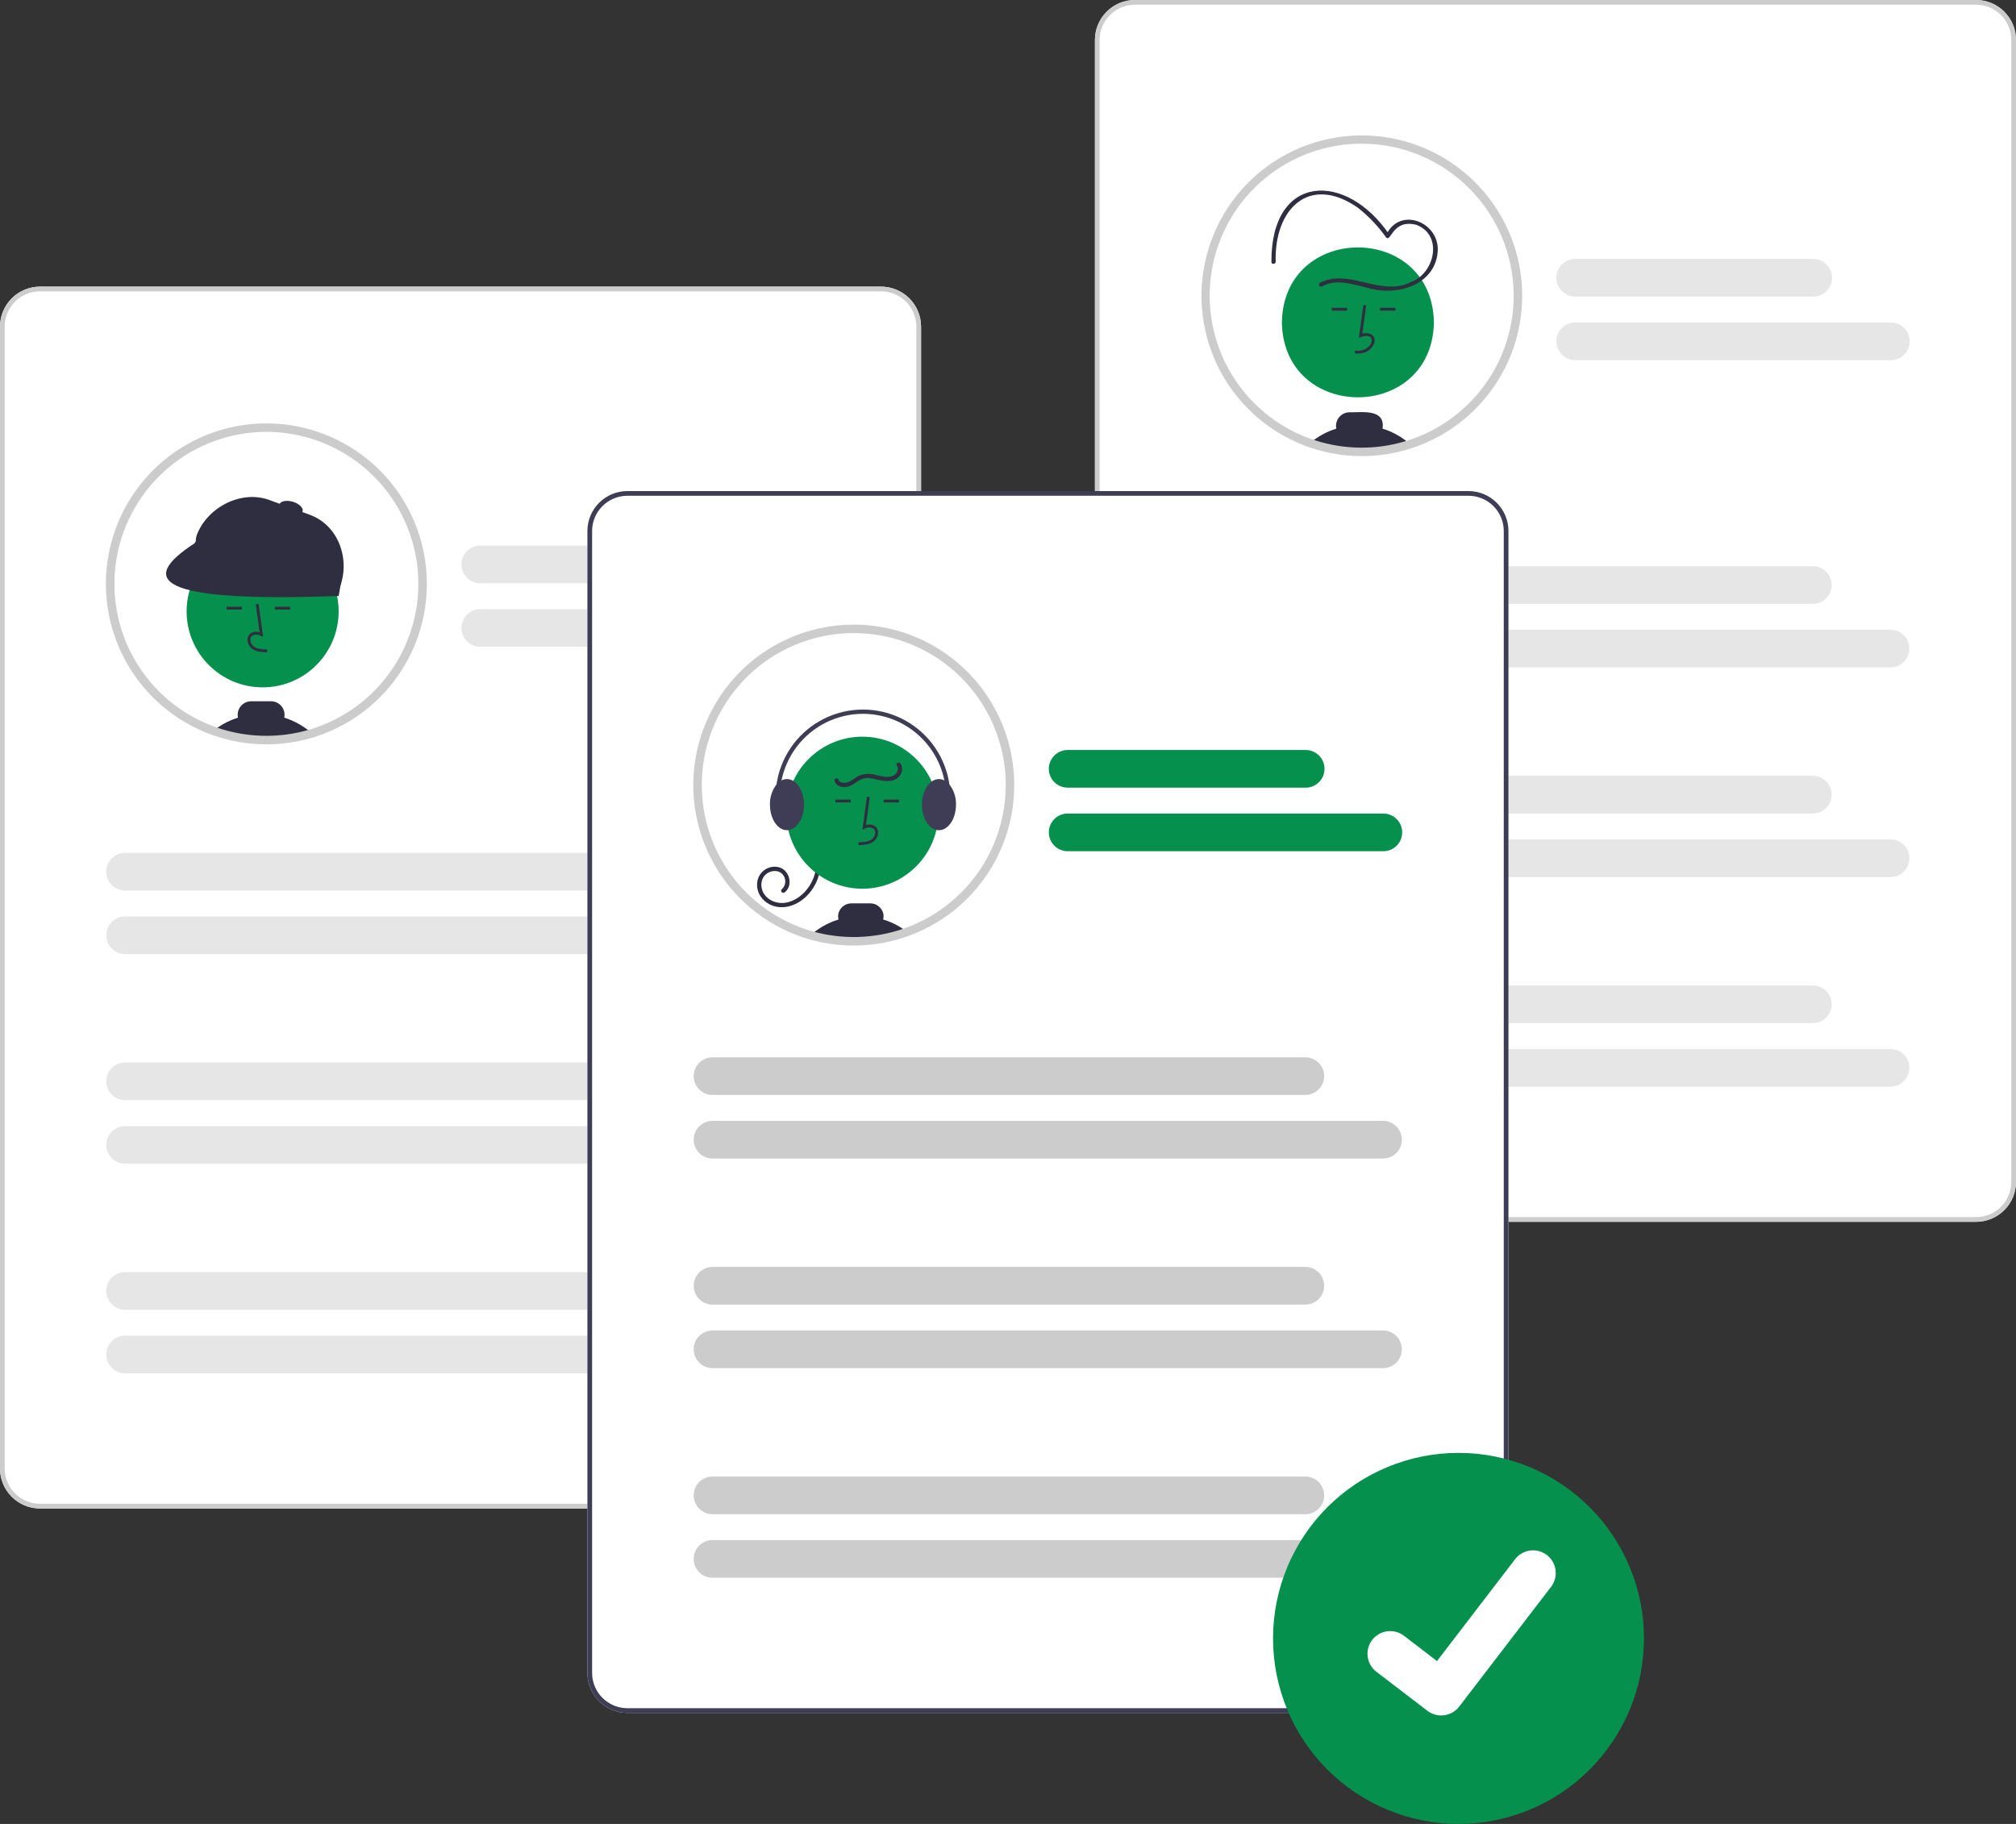 <svg width="357" height="323" viewBox="0 0 357 323" fill="none" xmlns="http://www.w3.org/2000/svg">
<rect x="0" y="0" width="357" height="323" fill="#333333" stroke="none"/>
<g clip-path="url(#clip0_667_408)">
<path d="M156.031 267.137H7.073C5.198 267.135 3.4 266.389 2.074 265.063C0.748 263.737 0.002 261.939 0 260.063V57.838C0.002 55.963 0.748 54.165 2.074 52.839C3.4 51.513 5.198 50.767 7.073 50.764H156.031C157.907 50.767 159.705 51.513 161.031 52.839C162.357 54.165 163.103 55.963 163.105 57.838V260.063C163.103 261.939 162.357 263.737 161.031 265.063C159.705 266.389 157.907 267.135 156.031 267.137Z" fill="white"/>
<path d="M74.838 103.394C74.838 109.235 72.99 114.925 69.56 119.652C66.129 124.379 61.291 127.899 55.738 129.708C55.572 129.761 55.406 129.814 55.237 129.864C54.518 130.086 53.789 130.274 53.047 130.435C51.704 130.727 50.341 130.916 48.97 131.001C48.374 131.041 47.775 131.062 47.172 131.062C44.057 131.065 40.964 130.541 38.024 129.512C37.939 129.482 37.853 129.452 37.77 129.422C33.007 127.701 28.807 124.706 25.628 120.763C22.45 116.82 20.414 112.08 19.744 107.06C19.073 102.04 19.793 96.932 21.826 92.293C23.858 87.654 27.125 83.662 31.27 80.751C35.414 77.841 40.279 76.124 45.332 75.788C50.385 75.452 55.434 76.509 59.928 78.844C64.422 81.18 68.189 84.704 70.818 89.033C73.447 93.362 74.837 98.329 74.838 103.394Z" fill="white"/>
<path d="M46.508 121.725C53.942 121.725 59.968 115.698 59.968 108.264C59.968 100.829 53.942 94.802 46.508 94.802C39.073 94.802 33.047 100.829 33.047 108.264C33.047 115.698 39.073 121.725 46.508 121.725Z" fill="#05904D"/>
<path d="M47.296 115.517L47.31 115.014C46.374 114.988 45.549 114.929 44.929 114.476C44.753 114.34 44.609 114.168 44.505 113.972C44.402 113.775 44.342 113.559 44.33 113.337C44.319 113.201 44.34 113.065 44.39 112.939C44.44 112.813 44.519 112.7 44.62 112.609C44.854 112.467 45.122 112.391 45.396 112.388C45.67 112.386 45.94 112.457 46.176 112.595L46.593 112.786L45.794 106.953L45.296 107.021L45.975 111.983C45.697 111.88 45.398 111.848 45.104 111.89C44.811 111.932 44.533 112.047 44.295 112.225C44.136 112.364 44.01 112.539 43.929 112.735C43.848 112.931 43.813 113.143 43.827 113.355C43.842 113.653 43.922 113.944 44.061 114.208C44.2 114.471 44.395 114.702 44.632 114.882C45.429 115.464 46.464 115.493 47.296 115.517Z" fill="#2F2E41"/>
<path d="M42.83 107.449H40.121V107.952H42.83V107.449Z" fill="#2F2E41"/>
<path d="M51.381 107.449H48.672V107.952H51.381V107.449Z" fill="#2F2E41"/>
<path d="M50.333 127.082C50.368 126.917 50.387 126.749 50.388 126.579C50.387 125.946 50.135 125.339 49.687 124.891C49.239 124.443 48.632 124.191 47.998 124.19H44.477C43.844 124.191 43.236 124.442 42.788 124.89C42.34 125.338 42.089 125.946 42.088 126.579C42.088 126.749 42.106 126.919 42.143 127.085C40.814 127.504 39.558 128.126 38.419 128.929C38.197 129.082 37.978 129.248 37.77 129.422C37.853 129.452 37.938 129.482 38.023 129.512C40.964 130.541 44.056 131.065 47.171 131.062C47.775 131.062 48.374 131.041 48.969 131.001C50.341 130.916 51.703 130.727 53.046 130.435C53.788 130.274 54.518 130.086 55.237 129.864C53.814 128.605 52.143 127.658 50.333 127.082Z" fill="#2F2E41"/>
<path d="M49.879 130.682C49.553 130.706 49.239 130.816 48.969 131.001C50.34 130.916 51.703 130.727 53.046 130.435L49.879 130.682Z" fill="#2F2E41"/>
<path d="M58.716 105.066L35.332 96.511C35.082 96.419 34.878 96.232 34.765 95.99C34.653 95.748 34.641 95.471 34.733 95.221L34.812 94.847C36.639 89.854 42.692 86.712 47.684 88.539L54.879 91.171C59.871 92.998 62.041 98.909 60.215 103.901L60.007 104.467C59.915 104.717 59.727 104.921 59.486 105.034C59.243 105.146 58.967 105.158 58.716 105.066Z" fill="#2F2E41"/>
<path d="M59.976 105.541C27.383 106.743 24.535 102.648 34.466 96.208L36.573 92.331L60.718 101.135L59.976 105.541Z" fill="#2F2E41"/>
<path d="M53.585 90.557C53.764 89.959 52.994 89.198 51.863 88.858C50.732 88.518 49.67 88.728 49.49 89.326C49.31 89.925 50.081 90.686 51.211 91.026C52.342 91.366 53.405 91.156 53.585 90.557Z" fill="#2F2E41"/>
<path d="M47.171 131.816C43.971 131.82 40.794 131.281 37.774 130.224L37.511 130.131C31.185 127.845 25.875 123.389 22.525 117.555C19.175 111.722 18.003 104.89 19.216 98.274C20.43 91.657 23.95 85.686 29.152 81.421C34.354 77.156 40.9 74.875 47.625 74.982C54.351 75.09 60.82 77.58 65.883 82.008C70.946 86.437 74.274 92.518 75.275 99.17C76.276 105.822 74.886 112.613 71.351 118.336C67.816 124.059 62.367 128.343 55.971 130.426C55.792 130.483 55.624 130.536 55.453 130.587C54.738 130.807 53.98 131.005 53.206 131.173C51.826 131.472 50.425 131.666 49.016 131.754C48.41 131.795 47.788 131.816 47.171 131.816ZM47.171 76.481C40.838 76.482 34.708 78.716 29.86 82.79C25.012 86.864 21.755 92.517 20.663 98.755C19.57 104.994 20.712 111.417 23.888 116.896C27.064 122.375 32.07 126.559 38.026 128.712L38.275 128.801C41.134 129.801 44.142 130.311 47.171 130.307C47.754 130.307 48.342 130.287 48.918 130.248C50.253 130.165 51.58 129.981 52.887 129.698C53.619 129.539 54.335 129.352 55.015 129.143C55.183 129.093 55.343 129.042 55.503 128.991C61.594 127.007 66.779 122.915 70.123 117.45C73.468 111.986 74.754 105.507 73.75 99.18C72.746 92.852 69.518 87.09 64.646 82.929C59.774 78.769 53.578 76.482 47.171 76.481Z" fill="#CCCCCC"/>
<path d="M156.031 267.137H7.073C5.198 267.135 3.4 266.389 2.074 265.063C0.748 263.737 0.002 261.939 0 260.063V57.838C0.002 55.963 0.748 54.165 2.074 52.839C3.4 51.513 5.198 50.767 7.073 50.764H156.031C157.907 50.767 159.705 51.513 161.031 52.839C162.357 54.165 163.103 55.963 163.105 57.838V260.063C163.103 261.939 162.357 263.737 161.031 265.063C159.705 266.389 157.907 267.135 156.031 267.137ZM7.073 51.597C5.419 51.599 3.832 52.257 2.662 53.427C1.492 54.597 0.834 56.183 0.832 57.838V260.063C0.834 261.718 1.492 263.305 2.662 264.475C3.832 265.645 5.419 266.303 7.073 266.305H156.031C157.686 266.303 159.273 265.645 160.443 264.475C161.613 263.305 162.271 261.718 162.273 260.063V57.838C162.271 56.183 161.613 54.597 160.443 53.427C159.273 52.257 157.686 51.599 156.031 51.597H7.073Z" fill="#CCCCCC"/>
<path d="M127.195 103.287H85.045C84.162 103.285 83.314 102.934 82.69 102.308C82.066 101.683 81.715 100.836 81.715 99.952C81.715 99.068 82.066 98.221 82.69 97.595C83.314 96.97 84.162 96.618 85.045 96.617H127.195C127.633 96.617 128.068 96.703 128.473 96.87C128.878 97.037 129.246 97.283 129.556 97.592C129.866 97.902 130.112 98.27 130.28 98.675C130.448 99.08 130.534 99.514 130.534 99.952C130.534 100.39 130.448 100.824 130.28 101.229C130.112 101.634 129.866 102.002 129.556 102.311C129.246 102.621 128.878 102.867 128.473 103.034C128.068 103.201 127.633 103.287 127.195 103.287Z" fill="#E6E6E6"/>
<path d="M140.95 114.541H85.045C84.162 114.54 83.314 114.188 82.69 113.563C82.066 112.938 81.715 112.09 81.715 111.206C81.715 110.323 82.066 109.475 82.69 108.85C83.314 108.224 84.162 107.873 85.045 107.872H140.95C141.834 107.873 142.681 108.224 143.305 108.85C143.93 109.475 144.281 110.323 144.281 111.206C144.281 112.09 143.93 112.938 143.305 113.563C142.681 114.188 141.834 114.54 140.95 114.541Z" fill="#E6E6E6"/>
<path d="M127.134 157.707H22.155C21.717 157.708 21.283 157.622 20.878 157.454C20.473 157.287 20.105 157.041 19.794 156.732C19.484 156.422 19.238 156.054 19.071 155.649C18.903 155.245 18.816 154.811 18.816 154.372C18.816 153.934 18.903 153.5 19.071 153.095C19.238 152.69 19.484 152.323 19.794 152.013C20.105 151.703 20.473 151.458 20.878 151.29C21.283 151.123 21.717 151.037 22.155 151.038H127.134C128.017 151.039 128.864 151.391 129.489 152.016C130.113 152.641 130.464 153.489 130.464 154.372C130.464 155.256 130.113 156.104 129.489 156.729C128.864 157.354 128.017 157.706 127.134 157.707Z" fill="#E6E6E6"/>
<path d="M140.889 168.962H22.155C21.717 168.962 21.283 168.876 20.878 168.709C20.473 168.542 20.105 168.296 19.794 167.986C19.484 167.677 19.238 167.309 19.071 166.904C18.903 166.499 18.816 166.065 18.816 165.627C18.816 165.189 18.903 164.755 19.071 164.35C19.238 163.945 19.484 163.577 19.794 163.267C20.105 162.958 20.473 162.712 20.878 162.545C21.283 162.378 21.717 162.292 22.155 162.292H140.889C141.327 162.292 141.761 162.378 142.166 162.545C142.571 162.712 142.939 162.958 143.249 163.267C143.559 163.577 143.805 163.945 143.973 164.35C144.141 164.755 144.227 165.189 144.227 165.627C144.227 166.065 144.141 166.499 143.973 166.904C143.805 167.309 143.559 167.677 143.249 167.986C142.939 168.296 142.571 168.542 142.166 168.709C141.761 168.876 141.327 168.962 140.889 168.962Z" fill="#E6E6E6"/>
<path d="M127.133 194.829H22.155C21.27 194.829 20.422 194.477 19.797 193.852C19.172 193.227 18.82 192.379 18.82 191.494C18.82 190.61 19.172 189.762 19.797 189.136C20.422 188.511 21.27 188.159 22.155 188.159H127.133C128.018 188.159 128.866 188.511 129.491 189.136C130.117 189.762 130.468 190.61 130.468 191.494C130.468 192.379 130.117 193.227 129.491 193.852C128.866 194.477 128.018 194.829 127.133 194.829Z" fill="#E6E6E6"/>
<path d="M140.888 206.083H22.155C21.27 206.083 20.422 205.732 19.797 205.107C19.172 204.481 18.82 203.633 18.82 202.749C18.82 201.864 19.172 201.016 19.797 200.391C20.422 199.765 21.27 199.414 22.155 199.414H140.888C141.773 199.414 142.621 199.765 143.246 200.391C143.872 201.016 144.223 201.864 144.223 202.749C144.223 203.633 143.872 204.481 143.246 205.107C142.621 205.732 141.773 206.083 140.888 206.083Z" fill="#E6E6E6"/>
<path d="M127.133 231.951H22.155C21.27 231.951 20.422 231.599 19.797 230.974C19.172 230.349 18.82 229.5 18.82 228.616C18.82 227.732 19.172 226.883 19.797 226.258C20.422 225.633 21.27 225.281 22.155 225.281H127.133C128.018 225.281 128.866 225.633 129.491 226.258C130.117 226.883 130.468 227.732 130.468 228.616C130.468 229.5 130.117 230.349 129.491 230.974C128.866 231.599 128.018 231.951 127.133 231.951Z" fill="#E6E6E6"/>
<path d="M140.888 243.205H22.155C21.27 243.205 20.422 242.854 19.797 242.229C19.172 241.603 18.82 240.755 18.82 239.871C18.82 238.986 19.172 238.138 19.797 237.513C20.422 236.887 21.27 236.536 22.155 236.536H140.888C141.773 236.536 142.621 236.887 143.246 237.513C143.872 238.138 144.223 238.986 144.223 239.871C144.223 240.755 143.872 241.603 143.246 242.229C142.621 242.854 141.773 243.205 140.888 243.205Z" fill="#E6E6E6"/>
<path d="M349.926 216.373L200.968 216.373C199.093 216.371 197.295 215.625 195.969 214.299C194.643 212.973 193.897 211.175 193.895 209.299L193.895 7.074C193.897 5.198 194.643 3.4 195.969 2.074C197.295 0.748 199.093 0.002 200.968 0L349.926 0C351.801 0.002 353.599 0.748 354.925 2.074C356.251 3.4 356.997 5.198 356.999 7.074L357 209.299C356.997 211.175 356.252 212.973 354.925 214.299C353.599 215.625 351.801 216.371 349.926 216.373Z" fill="white"/>
<path d="M349.926 216.373L200.968 216.373C199.093 216.371 197.295 215.625 195.969 214.299C194.643 212.973 193.897 211.175 193.895 209.299L193.895 7.074C193.897 5.198 194.643 3.4 195.969 2.074C197.295 0.748 199.093 0.002 200.968 0L349.926 0C351.801 0.002 353.599 0.748 354.925 2.074C356.251 3.4 356.997 5.198 356.999 7.074L357 209.299C356.997 211.175 356.252 212.973 354.925 214.299C353.599 215.625 351.801 216.371 349.926 216.373ZM200.968 0.832C199.313 0.834 197.727 1.492 196.557 2.663C195.387 3.833 194.729 5.419 194.727 7.074L194.727 209.299C194.729 210.954 195.387 212.54 196.557 213.711C197.727 214.881 199.313 215.539 200.968 215.541L349.926 215.541C351.581 215.539 353.167 214.881 354.337 213.71C355.507 212.54 356.165 210.954 356.167 209.299L356.167 7.074C356.165 5.419 355.507 3.832 354.337 2.662C353.167 1.492 351.581 0.834 349.926 0.832L200.968 0.832Z" fill="#CCCCCC"/>
<path d="M268.801 52.354C268.801 57.826 267.179 63.175 264.139 67.725C261.099 72.275 256.778 75.821 251.722 77.915C246.667 80.01 241.104 80.558 235.738 79.49C230.371 78.422 225.441 75.787 221.572 71.918C217.703 68.049 215.068 63.119 214 57.752C212.933 52.385 213.481 46.822 215.575 41.766C217.669 36.711 221.215 32.39 225.764 29.35C230.314 26.309 235.663 24.687 241.135 24.687C248.472 24.689 255.507 27.605 260.695 32.793C265.883 37.981 268.799 45.017 268.801 52.354Z" fill="white"/>
<path d="M253.921 57.088C253.619 74.783 227.3 74.78 227 57.088C227.302 39.394 253.622 39.396 253.921 57.088Z" fill="#05904D"/>
<path d="M239.928 62.58L239.914 62.077C243.381 62.54 244.128 58.243 240.631 59.85L241.429 54.017L241.928 54.085L241.249 59.047C244.93 58.499 243.569 63.083 239.928 62.58Z" fill="#2F2E41"/>
<path d="M247.1 54.513H244.391V55.016H247.1V54.513Z" fill="#2F2E41"/>
<path d="M238.549 54.513H235.84V55.016H238.549V54.513Z" fill="#2F2E41"/>
<path d="M244.825 75.909C245.354 72.345 241.181 73.049 238.973 73.014C238.617 73.015 238.265 73.096 237.944 73.25C237.623 73.404 237.341 73.628 237.117 73.905C236.894 74.182 236.735 74.505 236.652 74.852C236.569 75.198 236.565 75.558 236.639 75.907C234.93 76.435 233.347 77.308 231.988 78.472C237.713 80.469 243.934 80.537 249.702 78.668C248.296 77.406 246.632 76.464 244.825 75.909Z" fill="#2F2E41"/>
<path d="M234.135 50.721C236.629 49.28 239.655 50.386 242.231 50.99C247.12 52.493 253.976 50.611 254.571 44.787C255.189 39.371 247.78 36.352 245.412 41.743L246.101 41.653C238.421 30.238 225.061 30.671 225.149 46.364C225.121 46.849 225.875 46.847 225.904 46.364C225.621 37.116 231.741 30.795 240.392 36.738C242.324 38.25 244.028 40.034 245.45 42.034C246.351 43.043 246.547 38.695 250.859 39.834C255.605 41.672 254.056 48.468 249.814 49.96C244.573 52.638 238.897 47.446 233.754 50.069C233.671 50.122 233.612 50.204 233.589 50.299C233.565 50.394 233.58 50.495 233.629 50.579C233.679 50.664 233.759 50.726 233.853 50.752C233.948 50.779 234.049 50.768 234.135 50.721Z" fill="#2F2E41"/>
<path d="M241.135 80.776C233.99 80.77 227.11 78.071 221.867 73.217C216.625 68.364 213.404 61.712 212.848 54.589C212.292 47.465 214.441 40.394 218.867 34.786C223.293 29.177 229.671 25.443 236.728 24.328C243.785 23.213 251.003 24.799 256.942 28.771C262.881 32.742 267.106 38.806 268.772 45.754C270.439 52.702 269.425 60.022 265.934 66.256C262.442 72.49 256.729 77.178 249.934 79.386C247.093 80.31 244.123 80.779 241.135 80.776ZM241.135 25.441C235.811 25.441 230.607 27.019 226.18 29.976C221.753 32.933 218.302 37.137 216.265 42.056C214.227 46.974 213.694 52.387 214.732 57.608C215.771 62.83 218.334 67.626 222.099 71.391C225.863 75.156 230.659 77.719 235.881 78.758C241.102 79.796 246.514 79.263 251.433 77.225C256.351 75.187 260.555 71.737 263.512 67.31C266.469 62.883 268.047 57.678 268.046 52.354C268.038 45.219 265.2 38.378 260.155 33.333C255.11 28.287 248.27 25.449 241.135 25.441Z" fill="#CCCCCC"/>
<path d="M321.09 52.522L278.94 52.522C278.056 52.522 277.207 52.171 276.582 51.545C275.957 50.92 275.605 50.072 275.605 49.187C275.605 48.303 275.957 47.455 276.582 46.829C277.207 46.204 278.056 45.853 278.94 45.853L321.09 45.852C321.974 45.852 322.823 46.204 323.448 46.829C324.073 47.455 324.425 48.303 324.425 49.187C324.425 50.072 324.073 50.92 323.448 51.545C322.823 52.171 321.974 52.522 321.09 52.522Z" fill="#E6E6E6"/>
<path d="M334.845 63.777L278.94 63.777C278.502 63.777 278.068 63.691 277.663 63.524C277.258 63.357 276.89 63.111 276.58 62.801C276.27 62.492 276.024 62.124 275.856 61.719C275.688 61.314 275.602 60.88 275.602 60.442C275.602 60.004 275.688 59.57 275.856 59.165C276.024 58.76 276.27 58.392 276.58 58.083C276.89 57.773 277.258 57.527 277.663 57.36C278.068 57.193 278.502 57.107 278.94 57.107L334.845 57.107C335.73 57.107 336.578 57.459 337.203 58.084C337.828 58.709 338.18 59.557 338.18 60.442C338.18 61.326 337.828 62.175 337.203 62.8C336.578 63.425 335.73 63.777 334.845 63.777Z" fill="#E6E6E6"/>
<path d="M321.028 106.943L216.049 106.943C215.166 106.942 214.318 106.59 213.694 105.964C213.07 105.339 212.719 104.492 212.719 103.608C212.719 102.724 213.07 101.877 213.694 101.251C214.318 100.626 215.166 100.274 216.049 100.273L321.028 100.273C321.912 100.273 322.76 100.625 323.386 101.25C324.011 101.875 324.362 102.723 324.362 103.608C324.362 104.492 324.011 105.34 323.386 105.966C322.76 106.591 321.912 106.943 321.028 106.943Z" fill="#E6E6E6"/>
<path d="M334.783 118.197L216.05 118.197C215.611 118.198 215.177 118.112 214.772 117.944C214.367 117.777 213.999 117.532 213.689 117.222C213.379 116.912 213.133 116.544 212.965 116.139C212.797 115.735 212.711 115.301 212.711 114.862C212.711 114.424 212.797 113.99 212.965 113.585C213.133 113.18 213.379 112.813 213.689 112.503C213.999 112.193 214.367 111.948 214.772 111.78C215.177 111.613 215.611 111.527 216.05 111.528L334.783 111.528C335.668 111.528 336.516 111.879 337.141 112.504C337.766 113.13 338.118 113.978 338.118 114.862C338.118 115.747 337.766 116.595 337.141 117.22C336.516 117.846 335.668 118.197 334.783 118.197Z" fill="#E6E6E6"/>
<path d="M321.028 144.064L216.049 144.064C215.166 144.063 214.318 143.712 213.694 143.086C213.07 142.461 212.719 141.613 212.719 140.73C212.719 139.846 213.07 138.999 213.694 138.373C214.318 137.748 215.166 137.396 216.049 137.395L321.028 137.395C321.912 137.395 322.76 137.746 323.386 138.372C324.011 138.997 324.362 139.845 324.362 140.73C324.362 141.614 324.011 142.462 323.386 143.088C322.76 143.713 321.912 144.064 321.028 144.064Z" fill="#E6E6E6"/>
<path d="M334.783 155.319L216.05 155.319C215.611 155.32 215.177 155.234 214.772 155.066C214.367 154.899 213.999 154.654 213.689 154.344C213.379 154.034 213.133 153.666 212.965 153.262C212.797 152.857 212.711 152.423 212.711 151.984C212.711 151.546 212.797 151.112 212.965 150.707C213.133 150.302 213.379 149.935 213.689 149.625C213.999 149.315 214.367 149.07 214.772 148.902C215.177 148.735 215.611 148.649 216.05 148.65L334.783 148.65C335.668 148.65 336.516 149.001 337.141 149.626C337.766 150.252 338.118 151.1 338.118 151.984C338.118 152.869 337.766 153.717 337.141 154.342C336.516 154.968 335.668 155.319 334.783 155.319Z" fill="#E6E6E6"/>
<path d="M321.028 181.186L216.049 181.186C215.165 181.186 214.317 180.835 213.691 180.21C213.066 179.584 212.715 178.736 212.715 177.852C212.715 176.967 213.066 176.119 213.691 175.494C214.317 174.868 215.165 174.517 216.049 174.517L321.028 174.517C321.912 174.517 322.761 174.868 323.386 175.494C324.011 176.119 324.363 176.967 324.363 177.852C324.363 178.736 324.011 179.584 323.386 180.21C322.761 180.835 321.912 181.186 321.028 181.186Z" fill="#E6E6E6"/>
<path d="M334.783 192.441L216.049 192.441C215.165 192.441 214.317 192.09 213.692 191.464C213.066 190.839 212.715 189.991 212.715 189.106C212.715 188.222 213.066 187.374 213.692 186.748C214.317 186.123 215.165 185.772 216.049 185.772L334.783 185.771C335.667 185.771 336.516 186.123 337.141 186.748C337.766 187.374 338.118 188.222 338.118 189.106C338.118 189.991 337.766 190.839 337.141 191.464C336.516 192.09 335.667 192.441 334.783 192.441Z" fill="#E6E6E6"/>
<path d="M260.051 303.338H111.093C109.218 303.336 107.42 302.59 106.094 301.264C104.768 299.938 104.022 298.14 104.02 296.264V94.039C104.022 92.164 104.768 90.366 106.094 89.04C107.42 87.713 109.218 86.967 111.093 86.965H260.051C261.926 86.967 263.724 87.713 265.05 89.04C266.376 90.366 267.122 92.164 267.124 94.039V296.264C267.122 298.14 266.376 299.938 265.05 301.264C263.724 302.59 261.926 303.336 260.051 303.338Z" fill="white"/>
<path d="M123.52 139.026C123.515 142.668 124.231 146.274 125.627 149.638C127.023 153.001 129.071 156.055 131.653 158.622C131.87 158.836 132.091 159.05 132.315 159.259C133.663 160.518 135.134 161.64 136.706 162.606C137.008 162.793 137.31 162.971 137.619 163.145C139.209 164.041 140.884 164.776 142.619 165.34C142.919 165.439 143.223 165.532 143.527 165.617C149.044 167.199 154.915 167.034 160.333 165.144C160.439 165.107 160.545 165.069 160.648 165.031C165.404 163.301 169.595 160.298 172.764 156.351C175.933 152.403 177.958 147.662 178.62 142.644C179.281 137.625 178.553 132.521 176.515 127.888C174.477 123.254 171.207 119.269 167.061 116.365C162.915 113.461 158.052 111.75 153.001 111.418C147.95 111.087 142.905 112.147 138.415 114.484C133.925 116.821 130.162 120.345 127.535 124.672C124.909 128.999 123.52 133.964 123.52 139.026Z" fill="white"/>
<path d="M145.342 152.587C145.356 154.731 144.566 156.802 143.128 158.391C141.706 159.953 139.588 160.988 137.451 160.56C135.483 160.165 133.884 158.445 134.083 156.364C134.116 155.914 134.247 155.476 134.467 155.081C134.687 154.686 134.99 154.344 135.356 154.078C135.721 153.812 136.14 153.63 136.584 153.542C137.027 153.455 137.484 153.466 137.923 153.574C139.792 154.059 140.537 156.753 138.979 158.018C138.606 158.321 138.069 157.791 138.446 157.484C138.679 157.271 138.854 157.004 138.957 156.706C139.059 156.407 139.085 156.088 139.032 155.778C138.979 155.467 138.849 155.174 138.654 154.927C138.459 154.679 138.205 154.484 137.915 154.361C137.573 154.251 137.21 154.221 136.855 154.272C136.499 154.323 136.16 154.455 135.863 154.657C135.565 154.858 135.318 155.125 135.139 155.437C134.96 155.748 134.855 156.096 134.83 156.455C134.707 158.209 136.051 159.53 137.699 159.841C139.481 160.177 141.249 159.265 142.457 158.006C143.841 156.543 144.605 154.601 144.588 152.587C144.591 152.489 144.632 152.397 144.703 152.329C144.773 152.26 144.867 152.222 144.965 152.222C145.063 152.222 145.157 152.26 145.228 152.329C145.298 152.397 145.339 152.489 145.342 152.587Z" fill="#2F2E41"/>
<path d="M152.711 157.384C160.145 157.384 166.171 151.357 166.171 143.923C166.171 136.488 160.145 130.461 152.711 130.461C145.277 130.461 139.25 136.488 139.25 143.923C139.25 151.357 145.277 157.384 152.711 157.384Z" fill="#05904D"/>
<path d="M152.022 149.667L152.008 149.164C152.944 149.137 153.769 149.079 154.389 148.626C154.564 148.49 154.709 148.318 154.812 148.122C154.915 147.925 154.975 147.709 154.988 147.487C154.998 147.351 154.978 147.215 154.928 147.089C154.877 146.963 154.799 146.85 154.698 146.759C154.463 146.617 154.195 146.541 153.921 146.538C153.647 146.536 153.378 146.607 153.141 146.745L152.725 146.936L153.523 141.103L154.022 141.171L153.343 146.133C153.621 146.03 153.92 145.998 154.213 146.04C154.507 146.082 154.785 146.197 155.022 146.375C155.182 146.514 155.307 146.689 155.389 146.885C155.47 147.081 155.505 147.293 155.49 147.505C155.475 147.802 155.396 148.094 155.257 148.357C155.118 148.621 154.923 148.852 154.685 149.032C153.889 149.614 152.854 149.643 152.022 149.667Z" fill="#2F2E41"/>
<path d="M159.194 141.599H156.484V142.102H159.194V141.599Z" fill="#2F2E41"/>
<path d="M150.643 141.599H147.934V142.102H150.643V141.599Z" fill="#2F2E41"/>
<path d="M143.527 165.617C149.044 167.199 154.915 167.034 160.333 165.144C160.439 165.107 160.545 165.069 160.648 165.031C159.371 164.046 157.927 163.3 156.385 162.828C156.494 162.441 156.492 162.031 156.38 161.646C156.227 161.157 155.921 160.73 155.506 160.429C155.091 160.128 154.591 159.969 154.078 159.976H150.799C150.287 159.969 149.787 160.127 149.373 160.428C148.96 160.728 148.654 161.155 148.502 161.643C148.39 162.03 148.388 162.44 148.497 162.828C147.139 163.244 145.855 163.873 144.694 164.692C144.46 164.855 144.234 165.026 144.015 165.205C143.849 165.338 143.686 165.476 143.527 165.617Z" fill="#2F2E41"/>
<path d="M163.254 142.495C163.254 144.763 164.371 146.645 165.822 146.972C165.97 147.005 166.121 147.022 166.272 147.022C167.934 147.022 169.29 144.992 169.29 142.495C169.328 141.207 168.917 139.946 168.128 138.928C167.883 138.631 167.581 138.386 167.24 138.206C166.941 138.05 166.609 137.968 166.272 137.967C165.809 137.973 165.359 138.124 164.987 138.4C163.963 139.124 163.254 140.686 163.254 142.495Z" fill="#3F3D56"/>
<path d="M136.342 142.495C136.342 144.446 137.167 146.112 138.324 146.748C138.641 146.925 138.997 147.02 139.36 147.022C139.441 147.022 139.522 147.017 139.602 147.007C141.151 146.823 142.378 144.872 142.378 142.495C142.378 140.591 141.591 138.958 140.479 138.292C140.143 138.083 139.756 137.971 139.36 137.967C139.023 137.968 138.691 138.05 138.392 138.206C138.05 138.387 137.748 138.633 137.502 138.931C136.715 139.949 136.305 141.208 136.342 142.495Z" fill="#3F3D56"/>
<path d="M138.513 146.314C138.573 146.314 138.632 146.3 138.685 146.272C138.738 146.245 138.784 146.205 138.819 146.157C138.854 146.108 138.877 146.052 138.886 145.992C138.895 145.933 138.889 145.873 138.87 145.816C138.149 143.672 137.932 141.39 138.236 139.148C138.541 136.907 139.357 134.765 140.624 132.89C141.89 131.016 143.571 129.458 145.537 128.339C147.503 127.22 149.701 126.569 151.959 126.437C154.217 126.306 156.476 126.696 158.558 127.579C160.641 128.462 162.492 129.814 163.968 131.528C165.443 133.243 166.504 135.275 167.067 137.466C167.629 139.657 167.679 141.949 167.212 144.162C167.192 144.26 167.211 144.362 167.266 144.446C167.32 144.529 167.406 144.588 167.504 144.609C167.602 144.629 167.704 144.61 167.787 144.556C167.871 144.501 167.93 144.416 167.951 144.318C168.442 141.991 168.39 139.581 167.798 137.278C167.207 134.974 166.092 132.837 164.541 131.034C162.989 129.231 161.043 127.811 158.853 126.882C156.663 125.954 154.289 125.543 151.914 125.682C149.54 125.82 147.23 126.504 145.163 127.681C143.096 128.858 141.328 130.496 139.997 132.467C138.666 134.438 137.807 136.69 137.488 139.047C137.168 141.404 137.397 143.803 138.155 146.057C138.181 146.132 138.229 146.197 138.293 146.243C138.357 146.289 138.434 146.314 138.513 146.314Z" fill="#3F3D56"/>
<path d="M159.47 135.201C159.693 135.566 159.786 135.996 159.733 136.42C159.68 136.844 159.485 137.238 159.179 137.537C158.448 138.353 157.282 138.404 156.271 138.253C155.135 138.083 153.931 137.551 152.781 137.909C151.802 138.215 151.103 139.104 150.085 139.327C149.182 139.525 148.103 139.263 147.786 138.301C147.634 137.838 148.363 137.64 148.514 138.1C148.719 138.722 149.603 138.71 150.109 138.538C150.92 138.261 151.546 137.589 152.344 137.268C153.295 136.974 154.313 136.976 155.262 137.276C156.165 137.479 157.203 137.781 158.102 137.401C158.768 137.12 159.297 136.235 158.818 135.582C158.531 135.19 159.186 134.813 159.47 135.201Z" fill="#2F2E41"/>
<path d="M151.186 167.448C148.524 167.45 145.876 167.078 143.318 166.342C143.017 166.258 142.702 166.161 142.384 166.057C140.602 165.477 138.882 164.722 137.249 163.802C136.943 163.63 136.635 163.449 136.31 163.249C134.696 162.256 133.185 161.104 131.799 159.81C131.571 159.597 131.344 159.378 131.123 159.159C126.767 154.816 123.937 149.176 123.06 143.087C122.183 136.998 123.305 130.788 126.258 125.391C129.211 119.995 133.835 115.702 139.436 113.158C145.037 110.614 151.313 109.956 157.319 111.283C163.326 112.611 168.74 115.851 172.748 120.519C176.756 125.186 179.141 131.028 179.545 137.166C179.949 143.305 178.351 149.409 174.99 154.561C171.628 159.714 166.686 163.637 160.905 165.74C160.802 165.778 160.694 165.816 160.587 165.855C157.565 166.913 154.387 167.451 151.186 167.448ZM151.186 112.113C145.859 112.114 140.653 113.694 136.225 116.655C131.798 119.617 128.349 123.825 126.314 128.748C124.28 133.67 123.752 139.086 124.797 144.309C125.842 149.532 128.414 154.327 132.186 158.088C132.395 158.294 132.611 158.503 132.829 158.707C134.141 159.932 135.572 161.023 137.101 161.964C137.409 162.153 137.699 162.324 137.988 162.486C139.535 163.358 141.164 164.073 142.852 164.623C143.151 164.721 143.446 164.81 143.731 164.891C149.098 166.431 154.811 166.271 160.084 164.432L160.388 164.322C166.334 162.158 171.327 157.968 174.491 152.488C177.655 147.008 178.787 140.588 177.689 134.357C176.59 128.125 173.331 122.48 168.485 118.412C163.638 114.344 157.513 112.114 151.186 112.113Z" fill="#CCCCCC"/>
<path d="M260.051 303.338H111.093C109.218 303.336 107.42 302.59 106.094 301.264C104.768 299.938 104.022 298.14 104.02 296.264V94.039C104.022 92.164 104.768 90.366 106.094 89.04C107.42 87.713 109.218 86.967 111.093 86.965H260.051C261.926 86.967 263.724 87.713 265.05 89.04C266.376 90.366 267.122 92.164 267.124 94.039V296.264C267.122 298.14 266.376 299.938 265.05 301.264C263.724 302.59 261.926 303.336 260.051 303.338ZM111.093 87.797C109.438 87.799 107.852 88.458 106.682 89.628C105.512 90.798 104.854 92.384 104.852 94.039V296.264C104.854 297.919 105.512 299.506 106.682 300.676C107.852 301.846 109.438 302.504 111.093 302.506H260.051C261.706 302.504 263.292 301.846 264.462 300.676C265.632 299.506 266.29 297.919 266.292 296.264V94.039C266.29 92.384 265.632 90.798 264.462 89.628C263.292 88.458 261.706 87.799 260.051 87.797H111.093Z" fill="#3F3D56"/>
<path d="M231.215 139.487H189.065C188.181 139.487 187.332 139.136 186.707 138.511C186.082 137.885 185.73 137.037 185.73 136.153C185.73 135.268 186.082 134.42 186.707 133.795C187.332 133.169 188.181 132.818 189.065 132.818H231.215C232.099 132.818 232.948 133.169 233.573 133.795C234.198 134.42 234.55 135.268 234.55 136.153C234.55 137.037 234.198 137.885 233.573 138.511C232.948 139.136 232.099 139.487 231.215 139.487Z" fill="#05904D"/>
<path d="M244.97 150.742H189.065C188.181 150.742 187.332 150.391 186.707 149.765C186.082 149.14 185.73 148.292 185.73 147.407C185.73 146.523 186.082 145.675 186.707 145.049C187.332 144.424 188.181 144.073 189.065 144.073H244.97C245.854 144.073 246.703 144.424 247.328 145.049C247.953 145.675 248.305 146.523 248.305 147.407C248.305 148.292 247.953 149.14 247.328 149.765C246.703 150.391 245.854 150.742 244.97 150.742Z" fill="#05904D"/>
<path d="M231.153 193.908H126.174C125.29 193.908 124.442 193.556 123.817 192.931C123.191 192.306 122.84 191.457 122.84 190.573C122.84 189.689 123.191 188.84 123.817 188.215C124.442 187.59 125.29 187.238 126.174 187.238H231.153C232.037 187.238 232.886 187.59 233.511 188.215C234.136 188.84 234.488 189.689 234.488 190.573C234.488 191.457 234.136 192.306 233.511 192.931C232.886 193.556 232.037 193.908 231.153 193.908Z" fill="#CCCCCC"/>
<path d="M244.908 205.162H126.174C125.29 205.162 124.442 204.811 123.817 204.186C123.191 203.56 122.84 202.712 122.84 201.828C122.84 200.943 123.191 200.095 123.817 199.47C124.442 198.844 125.29 198.493 126.174 198.493H244.908C245.792 198.493 246.641 198.844 247.266 199.47C247.891 200.095 248.243 200.943 248.243 201.828C248.243 202.712 247.891 203.56 247.266 204.186C246.641 204.811 245.792 205.162 244.908 205.162Z" fill="#CCCCCC"/>
<path d="M231.153 231.03H126.174C125.291 231.029 124.443 230.677 123.819 230.052C123.194 229.426 122.844 228.579 122.844 227.695C122.844 226.811 123.194 225.964 123.819 225.339C124.443 224.713 125.291 224.361 126.174 224.36H231.153C232.037 224.36 232.885 224.712 233.511 225.337C234.136 225.962 234.487 226.811 234.487 227.695C234.487 228.579 234.136 229.428 233.511 230.053C232.885 230.678 232.037 231.03 231.153 231.03Z" fill="#CCCCCC"/>
<path d="M244.908 242.284H126.174C125.291 242.283 124.443 241.931 123.819 241.306C123.194 240.681 122.844 239.833 122.844 238.949C122.844 238.066 123.194 237.218 123.819 236.593C124.443 235.968 125.291 235.616 126.174 235.615H244.908C245.792 235.615 246.64 235.966 247.266 236.591C247.891 237.217 248.242 238.065 248.242 238.949C248.242 239.834 247.891 240.682 247.266 241.307C246.64 241.933 245.792 242.284 244.908 242.284Z" fill="#CCCCCC"/>
<path d="M231.153 268.152H126.174C125.29 268.152 124.442 267.8 123.817 267.175C123.191 266.549 122.84 265.701 122.84 264.817C122.84 263.932 123.191 263.084 123.817 262.459C124.442 261.834 125.29 261.482 126.174 261.482H231.153C232.037 261.482 232.886 261.834 233.511 262.459C234.136 263.084 234.488 263.932 234.488 264.817C234.488 265.701 234.136 266.549 233.511 267.175C232.886 267.8 232.037 268.152 231.153 268.152Z" fill="#CCCCCC"/>
<path d="M244.908 279.406H126.174C125.29 279.406 124.442 279.055 123.817 278.429C123.191 277.804 122.84 276.956 122.84 276.071C122.84 275.187 123.191 274.339 123.817 273.714C124.442 273.088 125.29 272.737 126.174 272.737H244.908C245.792 272.737 246.641 273.088 247.266 273.714C247.891 274.339 248.243 275.187 248.243 276.071C248.243 276.956 247.891 277.804 247.266 278.429C246.641 279.055 245.792 279.406 244.908 279.406Z" fill="#CCCCCC"/>
<path d="M258.324 257.29C254.007 257.285 249.73 258.131 245.74 259.78C241.75 261.429 238.124 263.848 235.069 266.9C232.015 269.951 229.591 273.574 227.938 277.563C226.285 281.552 225.434 285.827 225.434 290.145C225.434 294.462 226.285 298.738 227.938 302.726C229.591 306.715 232.014 310.338 235.069 313.39C238.124 316.441 241.75 318.86 245.74 320.509C249.73 322.158 254.006 323.005 258.324 323C267.027 322.984 275.369 319.516 281.518 313.356C287.666 307.196 291.12 298.848 291.12 290.145C291.12 281.441 287.666 273.093 281.518 266.933C275.369 260.773 267.027 257.305 258.324 257.29Z" fill="#05904D"/>
<path d="M255.206 303.79C254.341 303.791 253.499 303.511 252.807 302.992L252.764 302.96L243.73 296.049C242.886 295.4 242.333 294.444 242.195 293.388C242.056 292.333 242.341 291.266 242.989 290.421C243.636 289.577 244.593 289.024 245.648 288.884C246.703 288.744 247.77 289.029 248.615 289.676L254.467 294.163L268.296 276.122C268.617 275.703 269.016 275.352 269.473 275.089C269.929 274.825 270.433 274.654 270.955 274.585C271.478 274.516 272.009 274.55 272.518 274.686C273.027 274.823 273.504 275.058 273.923 275.378L273.924 275.379L273.838 275.498L273.926 275.379C274.77 276.028 275.322 276.985 275.461 278.04C275.6 279.095 275.315 280.162 274.668 281.007L258.403 302.219C258.027 302.708 257.543 303.103 256.989 303.375C256.435 303.646 255.826 303.787 255.21 303.785L255.206 303.79Z" fill="white"/>
</g>
<defs>
<clipPath id="clip0_667_408">
<rect width="357" height="323" fill="white"/>
</clipPath>
</defs>
</svg>
